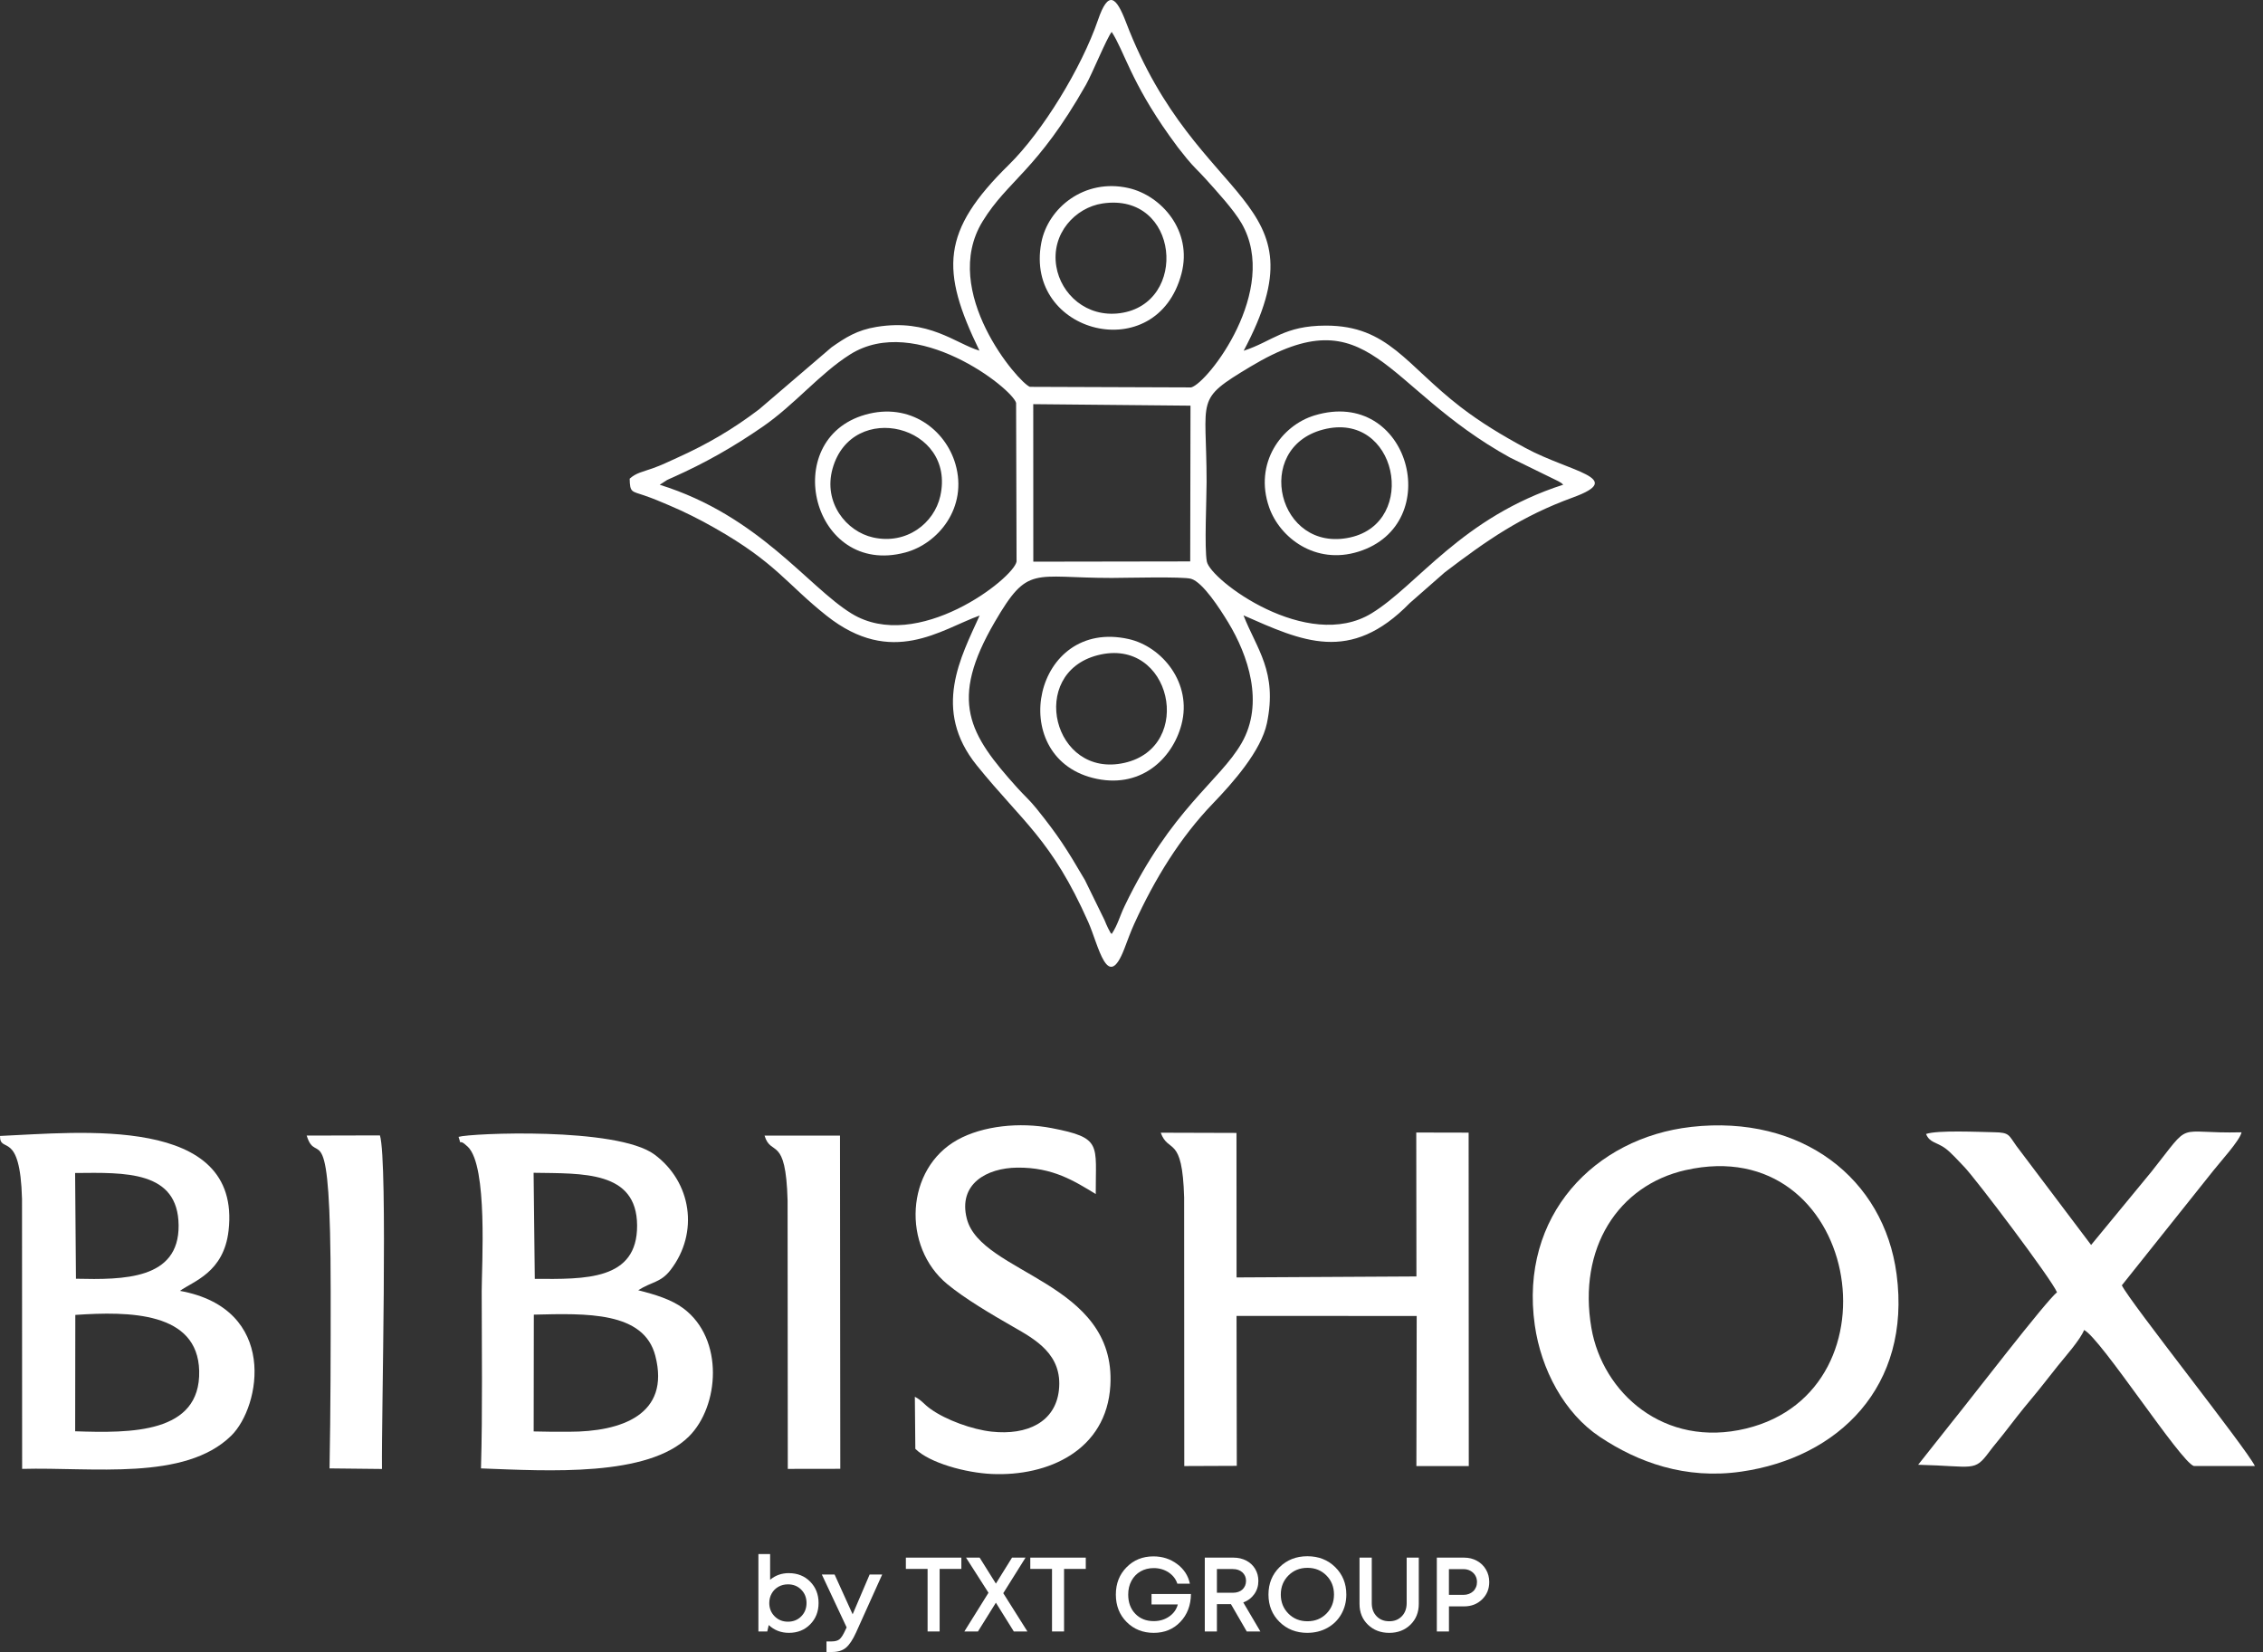 <svg width="200" height="146" viewBox="0 0 200 146" fill="none" xmlns="http://www.w3.org/2000/svg">
<rect x="0" y="0" width="200" height="146" fill="#333333" stroke="none"/>
<path fill-rule="evenodd" clip-rule="evenodd" d="M98.25 82.544C98.075 82.317 98.277 82.7 97.935 82.04C97.794 81.766 97.748 81.627 97.618 81.32L95.882 77.774C94.236 74.967 93.53 73.856 91.597 71.452C90.999 70.708 90.531 70.318 89.902 69.62C85.626 64.867 83.843 61.953 87.918 54.963C90.876 49.891 91.247 51.077 98.25 51.077C99.411 51.077 104.56 50.939 105.273 51.155C106.308 51.467 107.804 53.784 108.546 55.006C110.296 57.889 111.762 62.141 109.73 65.674C107.804 69.026 103.503 71.512 99.395 80.066C98.945 81.001 98.806 81.697 98.249 82.544H98.25ZM91.317 35.719L105.214 35.852L105.189 49.617L91.322 49.639L91.317 35.719ZM138.16 42.835C137.971 42.664 138.004 42.686 137.694 42.515L133.466 40.446C122.104 34.176 121.188 25.996 110.52 32.398C105.532 35.391 106.637 35.054 106.637 42.593C106.637 44.105 106.433 48.431 106.657 49.622C106.963 51.253 115.532 57.674 121.217 54.204C125.295 51.714 129.147 45.739 138.159 42.835H138.16ZM58.961 42.417L58.306 42.843C67.079 45.575 71.388 51.848 75.261 54.225C81.048 57.776 89.585 51.114 89.842 49.627L89.801 35.608C89.463 34.332 80.96 27.648 75.13 31.325C72.448 33.017 70.235 35.764 67.387 37.724C64.799 39.508 62.333 40.909 59.487 42.181C59.379 42.23 59.059 42.365 58.961 42.419V42.417ZM98.25 2.822C99.348 4.499 99.941 7.209 103.351 11.998C103.994 12.902 104.203 13.171 104.878 14.002C105.494 14.757 105.953 15.143 106.575 15.838C107.461 16.828 109.03 18.518 109.738 19.753C113.114 25.636 106.748 33.845 105.275 34.239L91.022 34.188C90.026 33.827 83.04 25.764 86.837 19.57C89.088 15.898 91.64 15.13 95.971 7.498C96.524 6.526 97.811 3.358 98.25 2.821V2.822ZM86.561 30.988C84.463 30.376 82.093 28.132 77.467 28.89C75.737 29.174 74.723 29.829 73.489 30.695L67.095 36.17C64.793 37.917 62.549 39.242 59.8 40.48C58.981 40.849 58.52 41.088 57.68 41.389C56.795 41.704 56.216 41.79 55.648 42.306C55.672 43.535 55.818 43.406 56.924 43.782C57.738 44.059 58.397 44.344 59.105 44.645C60.515 45.24 61.84 45.908 63.157 46.657C68.594 49.74 69.533 51.628 73.053 54.416C78.832 58.996 83.15 55.628 86.578 54.399C84.936 58.044 82.338 62.708 86.328 67.644C90.391 72.673 92.931 74.174 96.182 81.497C97.099 83.566 97.877 87.742 99.373 83.833C99.675 83.042 99.926 82.345 100.232 81.67C102.059 77.654 104.315 74 107.212 70.993C108.959 69.178 111.46 66.357 111.969 63.912C112.915 59.365 111.064 57.367 109.898 54.383C115.063 56.652 119.317 58.709 124.595 53.295L127.687 50.583C131.431 47.736 134.433 45.635 139.008 43.966C143.757 42.234 138.782 41.735 134.818 39.592C132.735 38.466 130.869 37.341 129.097 35.978C124.247 32.246 122.68 28.776 117.179 28.776C113.474 28.776 112.49 30.156 109.913 31C117.231 17.253 105.849 18.557 99.516 1.971C98.653 -0.289 97.957 -0.916 97.043 1.754C95.588 5.999 92.125 11.655 89.157 14.567C83.174 20.438 83.102 23.879 86.563 30.99L86.561 30.988Z" fill="white"/>
<path d="M69.723 139.032C70.481 139.032 71.108 139.282 71.602 139.782C72.096 140.283 72.344 140.911 72.344 141.669C72.344 142.427 72.096 143.058 71.602 143.557C71.108 144.058 70.482 144.307 69.723 144.307C69.021 144.307 68.427 144.076 67.941 143.617L67.81 144.186H67.027V137.342H68.062V139.616C68.528 139.224 69.082 139.029 69.721 139.029L69.723 139.032ZM68.459 142.845C68.772 143.162 69.165 143.321 69.638 143.321C70.111 143.321 70.502 143.164 70.812 142.85C71.123 142.537 71.279 142.144 71.279 141.671C71.279 141.198 71.123 140.805 70.812 140.492C70.502 140.178 70.111 140.021 69.638 140.021C69.328 140.021 69.046 140.092 68.794 140.235C68.542 140.377 68.344 140.575 68.202 140.827C68.059 141.079 67.988 141.359 67.988 141.671C67.988 142.137 68.145 142.529 68.459 142.845Z" fill="white"/>
<path d="M76.858 139.152H77.967L75.655 144.281C75.363 144.921 75.066 145.367 74.764 145.62C74.462 145.872 74.061 145.998 73.557 145.998H73.044V145.066H73.474C73.804 145.066 74.046 145.001 74.2 144.87C74.356 144.739 74.527 144.468 74.713 144.059L74.824 143.825L72.633 139.154H73.761L75.355 142.669L76.856 139.154L76.858 139.152Z" fill="white"/>
<path d="M84.963 137.66V138.657H83.043V144.185H81.979V138.657H80.059V137.66H84.963Z" fill="white"/>
<path d="M90.803 144.187H89.6L88.015 141.643L86.429 144.187H85.227L87.361 140.765L85.376 137.66H86.578L88.015 139.954L89.441 137.66H90.634L88.667 140.802L90.801 144.185L90.803 144.187Z" fill="white"/>
<path d="M95.959 137.66V138.657H94.039V144.185H92.975V138.657H91.055V137.66H95.959Z" fill="white"/>
<path d="M101.769 140.876H105.255C105.242 141.876 104.929 142.699 104.313 143.343C103.698 143.986 102.915 144.308 101.964 144.308C101.014 144.308 100.203 143.988 99.568 143.348C98.932 142.707 98.617 141.9 98.617 140.924C98.617 139.949 98.932 139.149 99.564 138.509C100.195 137.869 100.986 137.549 101.936 137.549C102.732 137.549 103.431 137.774 104.034 138.226C104.637 138.677 105.013 139.256 105.162 139.964H104.053C103.917 139.548 103.656 139.213 103.275 138.962C102.893 138.712 102.455 138.584 101.964 138.584C101.53 138.584 101.14 138.682 100.798 138.877C100.457 139.073 100.19 139.35 99.997 139.707C99.805 140.065 99.709 140.47 99.709 140.923C99.709 141.619 99.916 142.185 100.334 142.619C100.75 143.054 101.294 143.271 101.966 143.271C102.482 143.271 102.935 143.137 103.328 142.867C103.719 142.596 103.975 142.24 104.093 141.798H101.77V140.876H101.769Z" fill="white"/>
<path d="M110.187 144.187L108.789 141.772H107.548V144.187H106.477V137.66H109.021C109.431 137.66 109.804 137.748 110.141 137.921C110.476 138.095 110.739 138.34 110.929 138.657C111.118 138.974 111.212 139.329 111.212 139.72C111.212 140.161 111.091 140.551 110.849 140.89C110.607 141.228 110.283 141.472 109.879 141.621L111.39 144.185H110.187V144.187ZM107.548 138.667V140.765H108.956C109.13 140.765 109.29 140.74 109.436 140.691C109.582 140.641 109.704 140.57 109.804 140.477C109.903 140.384 109.981 140.271 110.038 140.142C110.094 140.011 110.122 139.868 110.122 139.714C110.122 139.408 110.015 139.16 109.801 138.962C109.587 138.767 109.305 138.669 108.956 138.669H107.548V138.667Z" fill="white"/>
<path d="M115.546 144.308C114.557 144.308 113.738 143.986 113.084 143.343C112.432 142.699 112.105 141.893 112.105 140.923C112.105 139.952 112.432 139.146 113.084 138.502C113.736 137.859 114.557 137.537 115.546 137.537C116.534 137.537 117.354 137.859 118.007 138.502C118.659 139.146 118.986 139.952 118.986 140.923C118.986 141.556 118.838 142.133 118.543 142.653C118.248 143.172 117.838 143.576 117.312 143.868C116.786 144.16 116.197 144.306 115.546 144.306V144.308ZM113.867 142.606C114.315 143.057 114.875 143.283 115.551 143.283C116.226 143.283 116.785 143.057 117.229 142.606C117.674 142.155 117.896 141.594 117.896 140.923C117.896 140.251 117.674 139.69 117.229 139.239C116.785 138.788 116.226 138.562 115.551 138.562C114.875 138.562 114.315 138.788 113.867 139.239C113.419 139.69 113.195 140.251 113.195 140.923C113.195 141.594 113.419 142.155 113.867 142.606Z" fill="white"/>
<path d="M122.781 144.308C122.023 144.308 121.395 144.069 120.899 143.59C120.401 143.112 120.152 142.497 120.152 141.744V137.66H121.234V141.679C121.234 142.159 121.376 142.545 121.662 142.84C121.947 143.136 122.32 143.283 122.781 143.283C123.242 143.283 123.604 143.136 123.891 142.84C124.176 142.545 124.319 142.159 124.319 141.679V137.66H125.39V141.744C125.39 142.495 125.143 143.111 124.649 143.59C124.155 144.069 123.531 144.308 122.78 144.308H122.781Z" fill="white"/>
<path d="M129.398 137.66C129.814 137.66 130.192 137.753 130.531 137.94C130.869 138.126 131.134 138.385 131.328 138.715C131.521 139.045 131.617 139.412 131.617 139.815C131.617 140.43 131.406 140.943 130.983 141.352C130.561 141.762 130.033 141.968 129.398 141.968H128.056V144.187H126.984V137.66H129.399H129.398ZM129.341 140.951C129.516 140.951 129.675 140.923 129.821 140.866C129.967 140.81 130.093 140.732 130.199 140.633C130.305 140.533 130.386 140.412 130.446 140.269C130.506 140.127 130.534 139.974 130.534 139.813C130.534 139.596 130.483 139.402 130.38 139.231C130.277 139.06 130.136 138.926 129.955 138.826C129.774 138.727 129.57 138.677 129.34 138.677H128.053V140.951H129.34H129.341Z" fill="white"/>
<path fill-rule="evenodd" clip-rule="evenodd" d="M148.978 103.411C164.243 99.968 168.294 122.856 154.323 126.25C147.073 128.011 141.629 123.09 140.645 117.366C139.434 110.32 142.999 104.76 148.978 103.409V103.411ZM149.455 99.596C140.97 100.553 134.264 107.41 135.641 117.109C136.2 121.048 138.252 124.895 141.392 126.988C144.75 129.229 148.934 130.77 153.882 130.06C162.475 128.829 168.933 122.541 167.617 112.609C166.498 104.156 159.254 98.49 149.455 99.594V99.596Z" fill="white"/>
<path fill-rule="evenodd" clip-rule="evenodd" d="M6.643 126.493L6.656 116.209C11.409 115.885 17.481 115.922 17.604 121.165C17.733 126.722 11.525 126.657 6.645 126.493H6.643ZM6.713 113.012L6.638 103.667C11.057 103.623 15.743 103.447 15.786 108.297C15.829 113.094 10.919 113.107 6.713 113.012ZM1.956 129.817C8.174 129.646 16.332 130.911 20.435 126.884C23.064 124.305 24.612 115.66 15.902 114.084C17.091 113.225 19.782 112.463 20.201 108.755C21.366 98.471 6.945 100.095 0 100.393C-0.018 102.017 1.785 99.768 1.946 105.973L1.956 129.817Z" fill="white"/>
<path fill-rule="evenodd" clip-rule="evenodd" d="M50.3 126.535H48.786L47.165 126.507L47.179 116.185C51.803 116.074 56.905 115.889 57.917 119.826C59.257 125.03 54.922 126.535 50.3 126.535ZM47.263 113.025L47.159 103.648C51.49 103.72 56.282 103.453 56.306 108.301C56.331 113.177 51.705 113.05 47.263 113.023V113.025ZM40.527 100.475C40.867 101.515 40.386 100.429 41.345 101.349C43.125 103.056 42.572 111.786 42.572 114.103C42.572 119.275 42.657 124.619 42.508 129.774C48.482 129.998 57.259 130.549 60.881 126.956C63.572 124.289 64.021 118.328 60.389 115.627C59.329 114.839 57.912 114.412 56.404 114.028C57.623 113.25 58.392 113.37 59.271 112.225C61.797 108.933 61.118 104.449 57.833 102.028C54.51 99.579 41.547 100.15 40.527 100.474V100.475Z" fill="white"/>
<path fill-rule="evenodd" clip-rule="evenodd" d="M102.584 100.106C103.272 102.001 104.496 100.237 104.652 105.834L104.664 129.567L109.305 129.548L109.283 116.297L125.205 116.304L125.178 129.567H129.808L129.795 100.1L125.167 100.09L125.182 112.81L109.285 112.897L109.278 100.126L102.582 100.106H102.584Z" fill="white"/>
<path fill-rule="evenodd" clip-rule="evenodd" d="M170.222 100.222C170.544 101.009 171.167 100.931 171.932 101.493C172.426 101.855 173.113 102.626 173.586 103.115C174.621 104.183 181.367 113.12 181.796 114.217C180.93 114.822 173.947 123.92 172.579 125.592L169.523 129.452C174.501 129.578 174.468 130.104 175.802 128.316C176.23 127.742 176.603 127.326 177.036 126.768C177.905 125.649 178.651 124.673 179.492 123.675C180.351 122.656 181.005 121.784 181.849 120.731C182.494 119.924 183.841 118.423 184.19 117.543C185.659 118.261 192.743 129.248 193.893 129.563H199.284C198.544 128.025 188.257 115.098 187.525 113.595L195.613 103.454C196.172 102.735 197.977 100.768 198.103 100.071C192.07 100.222 193.842 98.891 190.149 103.541L184.808 110.027L178.205 101.272C177.508 100.304 177.606 100.088 176.244 100.065C174.904 100.043 171.234 99.862 170.222 100.219V100.222Z" fill="white"/>
<path fill-rule="evenodd" clip-rule="evenodd" d="M80.853 123.443L80.896 128.046C82.167 129.299 85.342 130.159 87.641 130.266C92.632 130.498 97.805 128.176 98.132 122.438C98.654 113.246 86.703 112.612 85.446 107.707C84.66 104.64 87.198 103.217 89.916 103.192C93.07 103.164 94.947 104.38 96.84 105.525C96.82 101.124 97.45 100.568 92.942 99.699C90.107 99.152 86.859 99.497 84.63 100.729C80.012 103.282 79.697 110.172 83.718 113.488C85.247 114.749 87.501 116.09 89.538 117.256C91.464 118.358 93.934 119.696 93.584 122.861C93.273 125.671 90.795 126.869 87.636 126.524C85.929 126.338 83.612 125.5 82.258 124.533C81.586 124.054 81.525 123.8 80.852 123.442L80.853 123.443Z" fill="white"/>
<path fill-rule="evenodd" clip-rule="evenodd" d="M27.105 100.36C28.005 103.3 29.22 97.59 29.225 114.103C29.227 119.294 29.222 124.586 29.124 129.774L33.758 129.824C33.7 125.315 34.293 102.691 33.578 100.344L27.105 100.36Z" fill="white"/>
<path fill-rule="evenodd" clip-rule="evenodd" d="M67.57 100.365C68.144 102.277 69.451 100.246 69.606 106.101L69.624 129.817L74.263 129.81L74.237 100.363H67.57V100.365Z" fill="white"/>
<path fill-rule="evenodd" clip-rule="evenodd" d="M97.436 17.982C104.235 16.962 105.086 26.856 98.979 27.679C96.035 28.075 93.766 26.013 93.356 23.55C92.872 20.648 95.036 18.342 97.438 17.982H97.436ZM104.421 24.169C105.403 20.407 102.651 17.279 99.731 16.619C95.846 15.741 92.613 18.369 92.028 21.455C90.498 29.503 102.245 32.505 104.421 24.169Z" fill="white"/>
<path fill-rule="evenodd" clip-rule="evenodd" d="M83.098 43.853C82.559 46.228 80.141 48.156 77.17 47.501C74.787 46.975 72.741 44.412 73.581 41.415C75.299 35.291 84.525 37.573 83.098 43.853ZM76.467 36.651C68.804 38.836 71.774 51.025 80.005 48.829C82.921 48.051 85.553 44.85 84.437 41.004C83.564 37.996 80.426 35.523 76.468 36.651H76.467Z" fill="white"/>
<path fill-rule="evenodd" clip-rule="evenodd" d="M97.017 57.905C103.53 56.236 105.625 66.009 99.38 67.419C93.064 68.846 90.798 59.499 97.017 57.905ZM104.415 64.04C105.388 60.37 102.694 57.139 99.752 56.478C91.351 54.594 88.866 66.784 96.571 68.749C100.731 69.809 103.6 67.112 104.415 64.042V64.04Z" fill="white"/>
<path fill-rule="evenodd" clip-rule="evenodd" d="M116.93 37.963C123.475 36.245 125.412 46.154 119.327 47.497C112.934 48.909 110.695 39.602 116.93 37.963ZM116.185 36.711C113.241 37.598 110.804 40.937 112.164 44.832C113.103 47.521 116.251 49.944 120.055 48.755C127.812 46.331 124.566 34.185 116.185 36.711Z" fill="white"/>
</svg>

